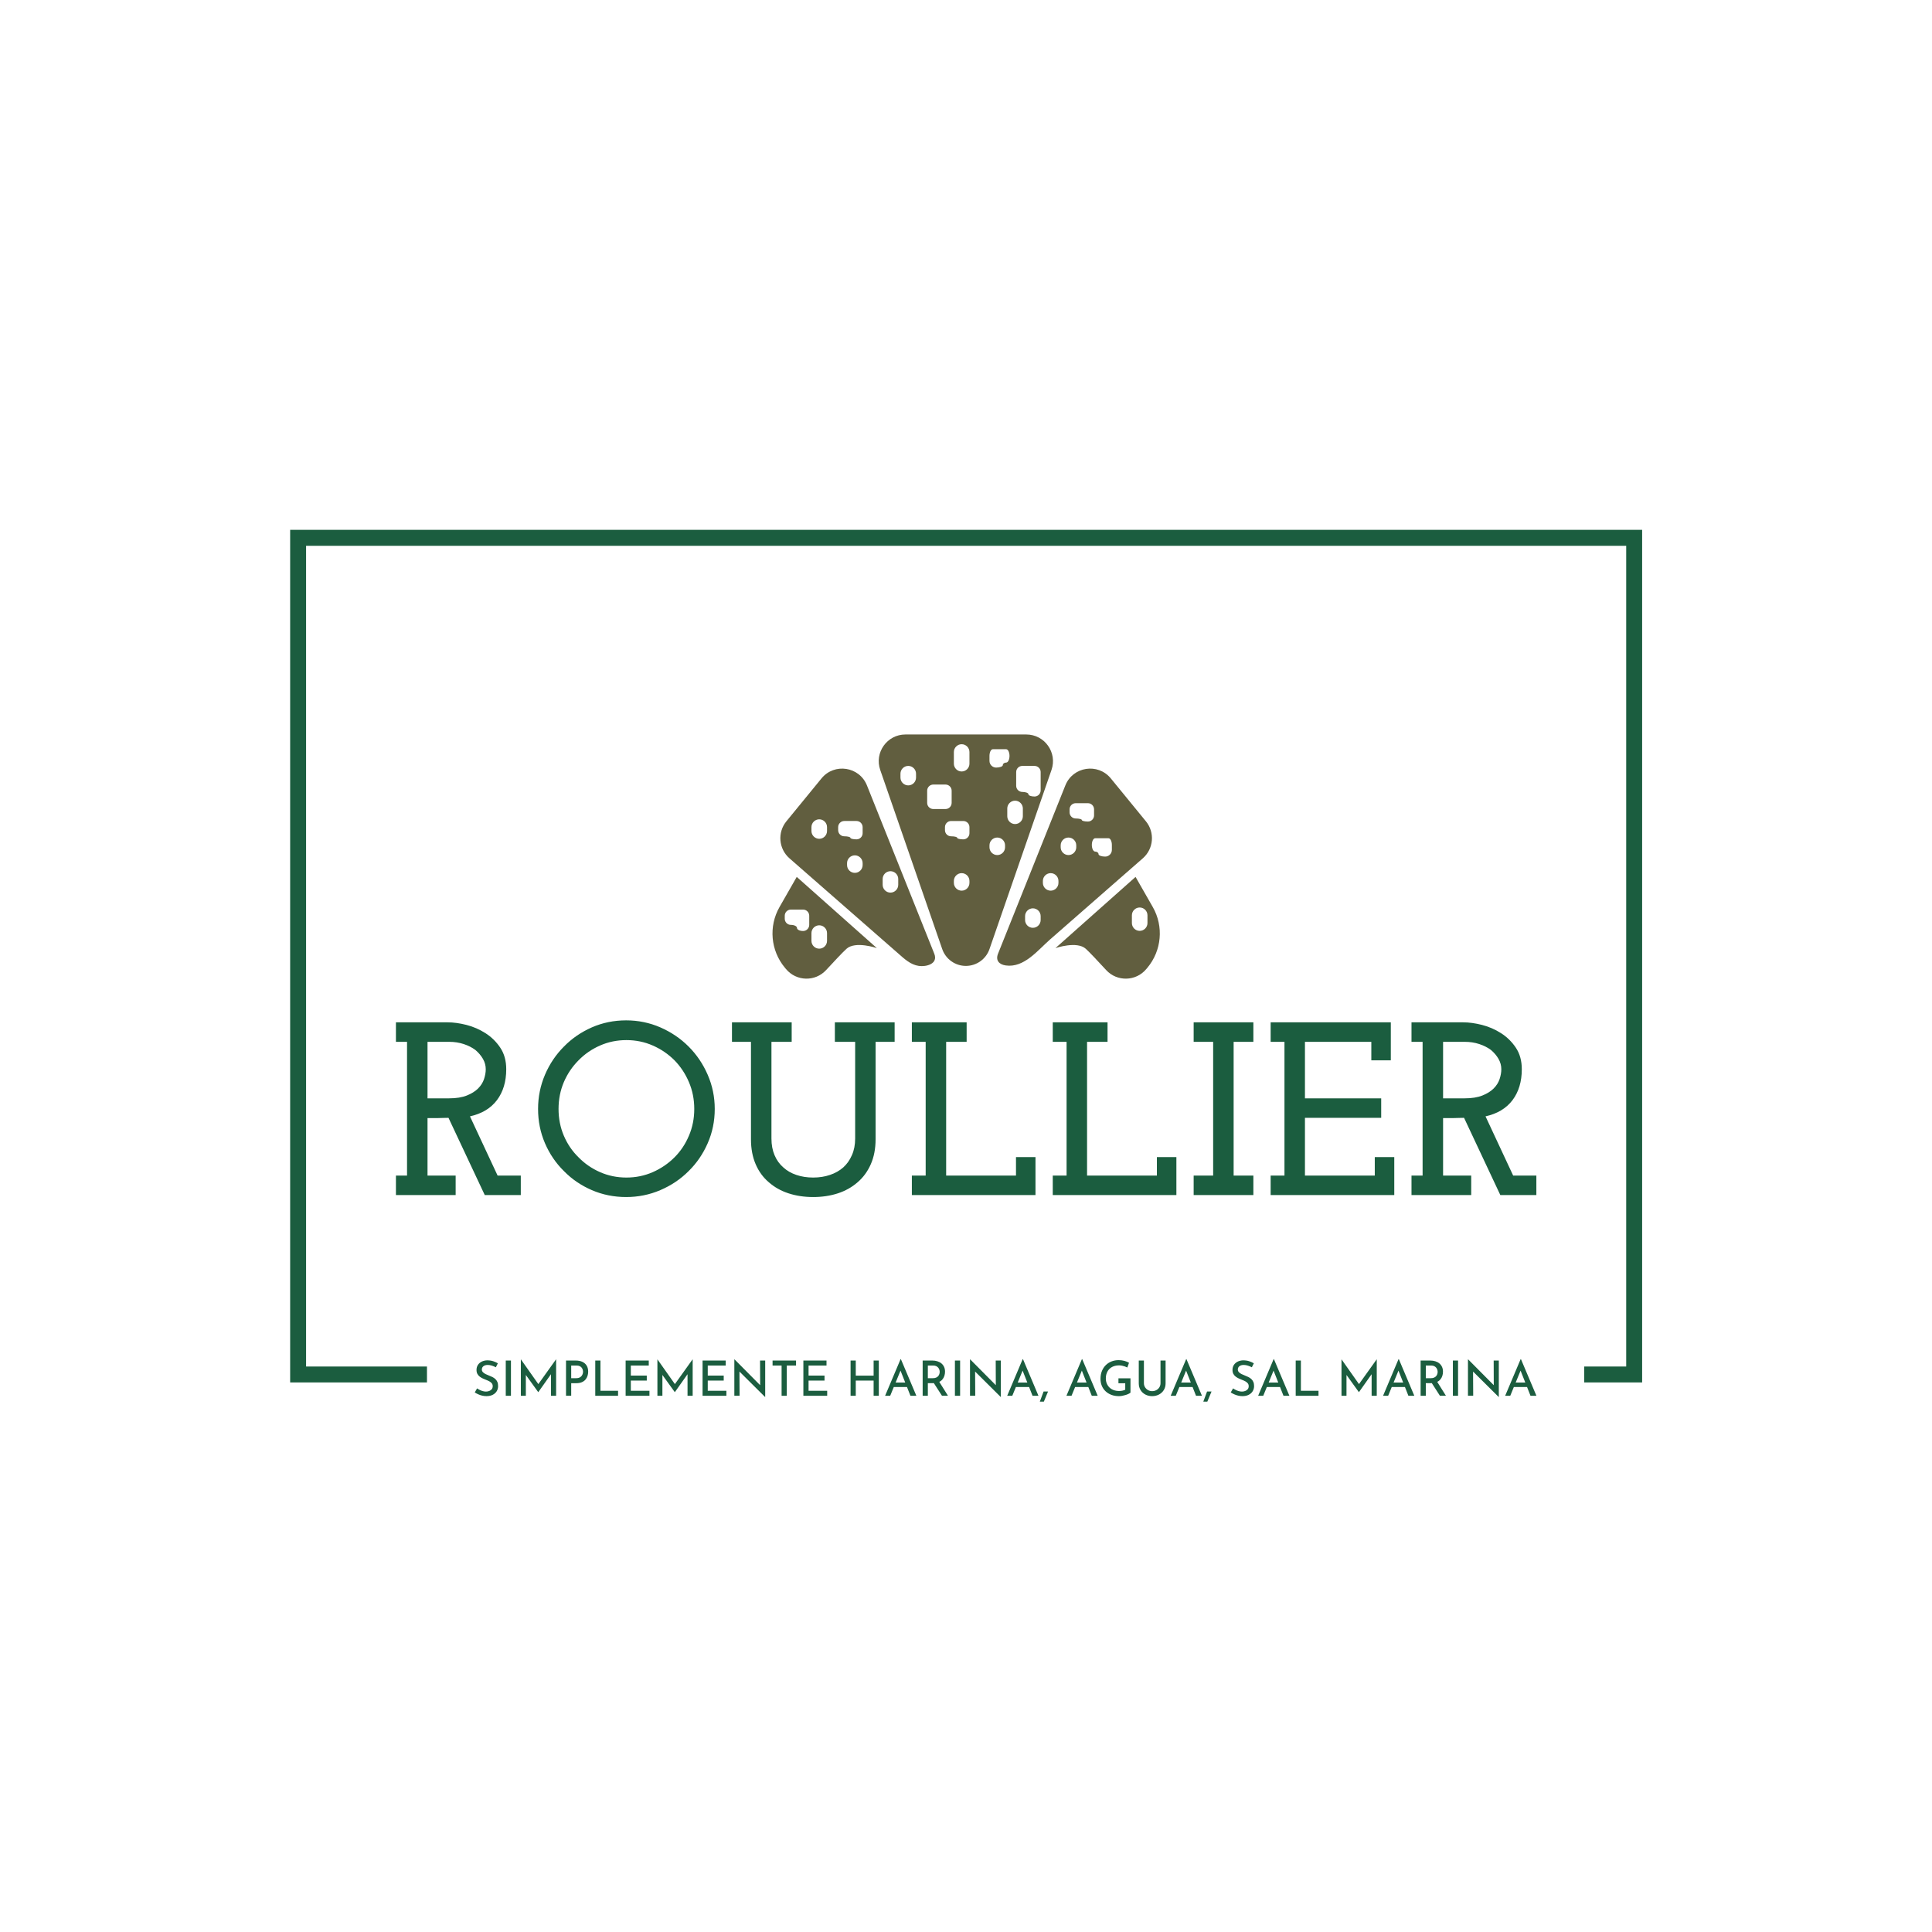 <svg xmlns="http://www.w3.org/2000/svg" version="1.1" xmlns:xlink="http://www.w3.org/1999/xlink" xmlns:svgjs="http://svgjs.dev/svgjs" width="1000" height="1000" viewBox="0 0 1000 1000"><rect width="1000" height="1000" fill="#ffffff"></rect><g transform="matrix(0.7,0,0,0.7,150.075,274.126)"><svg viewBox="0 0 375 242" data-background-color="#ffffff" preserveAspectRatio="xMidYMid meet" height="645" width="1000" xmlns="http://www.w3.org/2000/svg" xmlns:xlink="http://www.w3.org/1999/xlink"><defs></defs><g id="tight-bounds" transform="matrix(1,0,0,1,-0.04,0.067)"><svg viewBox="0 0 375.08 241.867" height="241.867" width="375.08"><g><svg></svg></g><g><svg viewBox="0 0 375.08 241.867" height="241.867" width="375.08"><g transform="matrix(1,0,0,1,-10.22,-5.333)"><path d="M10.22 241.867v-236.534h375.08v236.534l-16.071 0 0-4.42h11.65v-227.694h-366.238v227.694l33.535 0 0 4.42z" fill="#1b5d3f" data-fill-palette-color="tertiary"></path><path d="M67.843 236.555l-0.552 1.103c-0.341-0.179-0.709-0.332-1.103-0.457-0.395-0.126-0.776-0.188-1.144-0.189v0c-0.502 0-0.902 0.114-1.198 0.342-0.296 0.23-0.444 0.542-0.444 0.937v0c0 0.278 0.099 0.52 0.296 0.726 0.197 0.206 0.453 0.386 0.767 0.539 0.314 0.153 0.646 0.296 0.996 0.43v0c0.296 0.108 0.59 0.235 0.883 0.383 0.291 0.149 0.555 0.331 0.794 0.546 0.237 0.215 0.425 0.482 0.565 0.799 0.138 0.319 0.207 0.708 0.207 1.166v0c0 0.52-0.127 0.991-0.382 1.413-0.257 0.422-0.624 0.755-1.103 1.001-0.481 0.248-1.062 0.371-1.745 0.372v0c-0.413 0-0.814-0.048-1.203-0.143-0.391-0.093-0.759-0.219-1.103-0.377-0.346-0.156-0.659-0.328-0.937-0.517v0l0.646-1.117c0.215 0.153 0.462 0.298 0.74 0.437 0.278 0.14 0.568 0.25 0.87 0.331 0.3 0.081 0.584 0.121 0.853 0.121v0c0.296 0 0.588-0.052 0.875-0.156 0.287-0.102 0.525-0.264 0.713-0.485 0.188-0.219 0.283-0.508 0.282-0.867v0c0-0.305-0.083-0.563-0.247-0.775-0.167-0.21-0.387-0.391-0.66-0.544-0.275-0.153-0.569-0.287-0.882-0.403v0c-0.305-0.117-0.615-0.247-0.929-0.391-0.314-0.144-0.606-0.317-0.875-0.519-0.269-0.201-0.486-0.452-0.651-0.754-0.167-0.3-0.25-0.669-0.251-1.109v0c0-0.52 0.124-0.976 0.372-1.367 0.246-0.389 0.589-0.696 1.028-0.921 0.44-0.224 0.947-0.35 1.521-0.376v0c0.655 0 1.225 0.081 1.709 0.242 0.484 0.162 0.915 0.354 1.292 0.579zM70.037 245.558v-9.77h1.44v9.77zM75.608 245.558h-1.386v-10.093h0.014l5.195 7.361-0.62-0.134 5.168-7.227h0.027v10.093h-1.426v-6.85l0.094 0.74-3.607 5.101h-0.027l-3.674-5.101 0.242-0.673zM86.752 235.788h2.691c0.727 0 1.349 0.123 1.866 0.368 0.515 0.248 0.91 0.6 1.184 1.058 0.273 0.458 0.409 1.014 0.409 1.669v0c0 0.386-0.058 0.767-0.175 1.144-0.117 0.377-0.302 0.72-0.557 1.028-0.257 0.31-0.596 0.557-1.017 0.74-0.422 0.185-0.933 0.277-1.535 0.277v0h-1.426v3.486h-1.44zM88.192 240.686h1.426c0.359 0 0.659-0.061 0.902-0.183 0.242-0.12 0.433-0.275 0.573-0.463 0.138-0.188 0.237-0.384 0.296-0.586 0.057-0.201 0.086-0.382 0.087-0.544v0c0-0.179-0.029-0.371-0.087-0.574-0.059-0.201-0.156-0.389-0.29-0.565-0.135-0.174-0.319-0.318-0.552-0.43-0.233-0.111-0.525-0.167-0.875-0.167v0h-1.48zM94.867 245.558v-9.77h1.44v8.384h4.885v1.386zM103.292 245.558v-9.77h6.419v1.386h-4.979v2.786h4.427v1.386h-4.427v2.826h5.168v1.386zM113.493 245.558h-1.386v-10.093h0.013l5.195 7.361-0.619-0.134 5.168-7.227h0.027v10.093h-1.427v-6.85l0.095 0.74-3.607 5.101h-0.027l-3.674-5.101 0.242-0.673zM124.636 245.558v-9.77h6.42v1.386h-4.98v2.786h4.428v1.386h-4.428v2.826h5.168v1.386zM142.011 245.895h-0.041l-7.523-7.47 0.418 0.135 0.04 6.998h-1.454v-10.08h0.068l7.429 7.483-0.337-0.095-0.027-7.078h1.427zM144.056 237.174v-1.386h6.514v1.386h-2.57v8.384h-1.44v-8.384zM152.602 245.558v-9.77h6.42v1.386h-4.98v2.786h4.428v1.386h-4.428v2.826h5.168v1.386zM172.09 235.788h1.44v9.77h-1.44v-4.212h-4.953v4.212h-1.44v-9.77h1.44v4.185h4.953zM176.692 245.558h-1.413l4.293-10.161h0.081l4.293 10.161h-1.642l-3.122-7.913 1.036-0.687zM177.459 243.136l0.431-1.238h3.472l0.498 1.238zM185.696 235.788h2.678c0.511 0 0.985 0.07 1.421 0.209 0.434 0.138 0.807 0.337 1.117 0.598 0.309 0.26 0.551 0.58 0.727 0.961 0.174 0.382 0.261 0.825 0.261 1.327v0c0 0.386-0.058 0.767-0.175 1.144-0.117 0.377-0.305 0.718-0.565 1.023-0.26 0.305-0.601 0.549-1.023 0.732-0.422 0.185-0.947 0.277-1.575 0.277v0h-1.426v3.499h-1.44zM187.136 240.686h1.4c0.368 0 0.676-0.058 0.923-0.175 0.246-0.117 0.439-0.263 0.578-0.438 0.138-0.174 0.237-0.362 0.297-0.566 0.057-0.201 0.086-0.396 0.086-0.584v0c0-0.179-0.029-0.368-0.086-0.565-0.059-0.197-0.158-0.386-0.297-0.565-0.14-0.179-0.327-0.327-0.559-0.444-0.233-0.117-0.52-0.175-0.862-0.175v0h-1.48zM188.482 241.561l1.709-0.04 2.53 4.037h-1.669zM194.645 245.558v-9.77h1.441v9.77zM207.39 245.895h-0.04l-7.523-7.47 0.417 0.135 0.04 6.998h-1.453v-10.08h0.067l7.429 7.483-0.336-0.095-0.027-7.078h1.426zM210.566 245.558h-1.413l4.293-10.161h0.081l4.293 10.161h-1.642l-3.122-7.913 1.036-0.687zM211.334 243.136l0.43-1.238h3.472l0.498 1.238zM219.247 244.374h1.238c-0.197 0.476-0.392 0.947-0.584 1.413-0.194 0.467-0.389 0.938-0.587 1.413v0h-1.117c0.179-0.476 0.354-0.947 0.525-1.413 0.17-0.467 0.345-0.938 0.525-1.413zM226.999 245.558h-1.413l4.293-10.161h0.081l4.293 10.161h-1.642l-3.122-7.913 1.036-0.687zM227.766 243.136l0.431-1.238h3.472l0.498 1.238zM243.35 240.713v3.984c-0.135 0.117-0.323 0.233-0.565 0.35-0.242 0.117-0.513 0.22-0.813 0.309-0.301 0.09-0.609 0.164-0.923 0.224-0.314 0.057-0.61 0.086-0.888 0.086v0c-0.79 0-1.498-0.121-2.127-0.364-0.628-0.242-1.166-0.579-1.614-1.009-0.449-0.431-0.792-0.936-1.031-1.515-0.237-0.578-0.355-1.208-0.356-1.89v0c0-0.834 0.135-1.575 0.404-2.22 0.269-0.646 0.634-1.191 1.096-1.637 0.463-0.443 0.998-0.78 1.604-1.009 0.605-0.228 1.239-0.342 1.903-0.342v0c0.583 0 1.124 0.067 1.623 0.202 0.497 0.135 0.925 0.31 1.284 0.525v0l-0.471 1.318c-0.179-0.099-0.401-0.196-0.665-0.29-0.266-0.093-0.537-0.167-0.816-0.221-0.278-0.054-0.534-0.081-0.767-0.081v0c-0.574 0-1.088 0.083-1.542 0.248-0.452 0.167-0.84 0.407-1.163 0.721-0.323 0.314-0.572 0.695-0.745 1.144-0.176 0.449-0.264 0.956-0.264 1.521v0c0 0.511 0.09 0.98 0.269 1.405 0.179 0.427 0.431 0.796 0.754 1.106 0.323 0.309 0.709 0.545 1.157 0.711 0.449 0.167 0.947 0.25 1.494 0.25v0c0.314 0 0.624-0.031 0.928-0.094 0.305-0.063 0.565-0.153 0.781-0.269v0-1.777h-1.884v-1.386zM247.078 235.788v6.284c0 0.413 0.103 0.785 0.31 1.117 0.206 0.332 0.48 0.597 0.821 0.794 0.341 0.197 0.722 0.296 1.144 0.297v0c0.449 0 0.848-0.099 1.198-0.297 0.35-0.197 0.626-0.462 0.829-0.794 0.201-0.332 0.301-0.704 0.301-1.117v0-6.284h1.413v6.325c0 0.709-0.166 1.33-0.498 1.862-0.332 0.535-0.781 0.95-1.346 1.247-0.565 0.296-1.198 0.444-1.897 0.444v0 0c-0.682 0-1.305-0.148-1.871-0.444-0.565-0.296-1.011-0.711-1.338-1.247-0.328-0.533-0.493-1.154-0.492-1.862v0-6.325zM255.92 245.558h-1.413l4.293-10.161h0.081l4.293 10.161h-1.642l-3.122-7.913 1.036-0.687zM256.687 243.136l0.431-1.238h3.472l0.498 1.238zM264.601 244.374h1.238c-0.197 0.476-0.392 0.947-0.584 1.413-0.194 0.467-0.389 0.938-0.587 1.413v0h-1.117c0.179-0.476 0.354-0.947 0.525-1.413 0.17-0.467 0.345-0.938 0.525-1.413zM277.574 236.555l-0.551 1.103c-0.341-0.179-0.709-0.332-1.104-0.457-0.395-0.126-0.776-0.188-1.144-0.189v0c-0.502 0-0.902 0.114-1.198 0.342-0.296 0.23-0.444 0.542-0.444 0.937v0c0 0.278 0.099 0.52 0.296 0.726 0.197 0.206 0.453 0.386 0.767 0.539 0.314 0.153 0.646 0.296 0.996 0.43v0c0.296 0.108 0.589 0.235 0.881 0.383 0.292 0.149 0.557 0.331 0.794 0.546 0.239 0.215 0.427 0.482 0.565 0.799 0.14 0.319 0.21 0.708 0.21 1.166v0c0 0.52-0.128 0.991-0.385 1.413-0.255 0.422-0.623 0.755-1.104 1.001-0.479 0.248-1.06 0.371-1.741 0.372v0c-0.413 0-0.815-0.048-1.206-0.143-0.389-0.093-0.757-0.219-1.104-0.377-0.345-0.156-0.656-0.328-0.934-0.517v0l0.646-1.117c0.215 0.153 0.462 0.298 0.741 0.437 0.278 0.14 0.567 0.25 0.866 0.331 0.301 0.081 0.587 0.121 0.856 0.121v0c0.296 0 0.588-0.052 0.875-0.156 0.287-0.102 0.525-0.264 0.713-0.485 0.188-0.219 0.283-0.508 0.283-0.867v0c0-0.305-0.083-0.563-0.25-0.775-0.165-0.21-0.385-0.391-0.66-0.544-0.273-0.153-0.566-0.287-0.88-0.403v0c-0.305-0.117-0.615-0.247-0.929-0.391-0.314-0.144-0.606-0.317-0.874-0.519-0.269-0.201-0.487-0.452-0.655-0.754-0.165-0.3-0.248-0.669-0.247-1.109v0c0-0.52 0.123-0.976 0.369-1.367 0.248-0.389 0.591-0.696 1.031-0.921 0.44-0.224 0.947-0.35 1.52-0.376v0c0.655 0 1.225 0.081 1.709 0.242 0.484 0.162 0.915 0.354 1.292 0.579zM280.185 245.558h-1.413l4.293-10.161h0.081l4.293 10.161h-1.642l-3.122-7.913 1.036-0.687zM280.952 243.136l0.431-1.238h3.472l0.498 1.238zM289.189 245.558v-9.77h1.44v8.384h4.885v1.386zM303.279 245.558h-1.386v-10.093h0.014l5.195 7.361-0.62-0.134 5.168-7.227h0.027v10.093h-1.426v-6.85l0.094 0.74-3.607 5.101h-0.027l-3.674-5.101 0.242-0.673zM314.84 245.558h-1.413l4.293-10.161h0.081l4.293 10.161h-1.642l-3.122-7.913 1.036-0.687zM315.607 243.136l0.431-1.238h3.472l0.498 1.238zM323.843 235.788h2.679c0.511 0 0.984 0.07 1.418 0.209 0.436 0.138 0.808 0.337 1.117 0.598 0.31 0.26 0.553 0.58 0.727 0.961 0.176 0.382 0.264 0.825 0.264 1.327v0c0 0.386-0.058 0.767-0.175 1.144-0.117 0.377-0.305 0.718-0.566 1.023-0.26 0.305-0.601 0.549-1.022 0.732-0.422 0.185-0.947 0.277-1.575 0.277v0h-1.427v3.499h-1.44zM325.283 240.686h1.4c0.368 0 0.675-0.058 0.921-0.175 0.248-0.117 0.441-0.263 0.578-0.438 0.14-0.174 0.239-0.362 0.296-0.566 0.059-0.201 0.089-0.396 0.089-0.584v0c0-0.179-0.03-0.368-0.089-0.565-0.057-0.197-0.156-0.386-0.296-0.565-0.138-0.179-0.324-0.327-0.557-0.444-0.233-0.117-0.52-0.175-0.861-0.175v0h-1.481zM326.629 241.561l1.709-0.04 2.531 4.037h-1.669zM332.793 245.558v-9.77h1.44v9.77zM345.538 245.895h-0.04l-7.524-7.47 0.418 0.135 0.04 6.998h-1.453v-10.08h0.067l7.429 7.483-0.337-0.095-0.027-7.078h1.427zM348.714 245.558h-1.413l4.293-10.161h0.081l4.293 10.161h-1.642l-3.122-7.913 1.036-0.687zM349.481 243.136l0.431-1.238h3.472l0.498 1.238z" fill="#1b5d3f" data-fill-palette-color="secondary"></path></g><g transform="matrix(1,0,0,1,29.332,56.769)"><svg viewBox="0 0 316.416 128.329" height="128.329" width="316.416"><g><svg viewBox="0 0 316.416 128.329" height="128.329" width="316.416"><g transform="matrix(1,0,0,1,0,79.312)"><svg viewBox="0 0 316.416 49.016" height="49.016" width="316.416"><g><svg viewBox="0 0 316.416 49.016" height="49.016" width="316.416"><g><svg viewBox="0 0 316.416 49.016" height="49.016" width="316.416"><g transform="matrix(1,0,0,1,0,0)"><svg width="316.416" viewBox="1.75 -35.4 231.08 35.8" height="49.016" data-palette-color="#1b5d3f"><path d="M1.75 0L13.85 0 13.85-3.95 8.15-3.95 8.15-15.6 10.25-15.6Q10.95-15.6 11.33-15.63 11.7-15.65 12.4-15.65L12.4-15.65 19.75 0 27.05 0 27.05-3.95 22.35-3.95 16.75-15.95Q20.35-16.75 22.23-19.25 24.1-21.75 24.1-25.5L24.1-25.5Q24.1-28.05 22.9-29.85 21.7-31.65 19.9-32.8L19.9-32.8Q18.1-33.95 16.03-34.48 13.95-35 12.25-35L12.25-35 1.75-35 1.75-31.05 4-31.05 4-3.95 1.75-3.95 1.75 0ZM8.15-19.6L8.15-31.05 12.55-31.05Q14.1-31.05 15.48-30.6 16.85-30.15 17.85-29.4L17.85-29.4Q18.8-28.6 19.38-27.6 19.95-26.6 19.95-25.5L19.95-25.5Q19.95-24.55 19.6-23.5 19.25-22.45 18.4-21.6L18.4-21.6Q17.55-20.75 16.13-20.18 14.7-19.6 12.5-19.6L12.5-19.6 8.15-19.6ZM61.05-4.85L61.05-4.85Q63.5-7.25 64.92-10.5 66.35-13.75 66.35-17.45L66.35-17.45Q66.35-21.1 64.92-24.38 63.5-27.65 61.05-30.1L61.05-30.1Q58.6-32.55 55.32-33.98 52.05-35.4 48.4-35.4L48.4-35.4Q44.7-35.4 41.45-33.98 38.2-32.55 35.8-30.1L35.8-30.1Q33.35-27.65 31.95-24.38 30.55-21.1 30.55-17.45L30.55-17.45Q30.55-13.75 31.95-10.5 33.35-7.25 35.8-4.85L35.8-4.85Q38.2-2.4 41.45-1 44.7 0.4 48.4 0.4L48.4 0.4Q52.05 0.4 55.32-1 58.6-2.4 61.05-4.85ZM38.75-7.65L38.75-7.65Q36.85-9.5 35.77-12.03 34.7-14.55 34.7-17.45L34.7-17.45Q34.7-20.35 35.77-22.88 36.85-25.4 38.75-27.3L38.75-27.3Q40.6-29.2 43.1-30.3 45.6-31.4 48.45-31.4L48.45-31.4Q51.3-31.4 53.8-30.3 56.3-29.2 58.2-27.3L58.2-27.3Q60.05-25.4 61.12-22.88 62.2-20.35 62.2-17.45L62.2-17.45Q62.2-14.55 61.12-12.03 60.05-9.5 58.2-7.65L58.2-7.65Q56.3-5.75 53.8-4.65 51.3-3.55 48.45-3.55L48.45-3.55Q45.6-3.55 43.1-4.65 40.6-5.75 38.75-7.65ZM95.3-2.6L95.3-2.6Q97-4.05 97.97-6.25 98.94-8.45 98.94-11.3L98.94-11.3 98.94-31.05 102.8-31.05 102.8-35 90.69-35 90.69-31.05 94.8-31.05 94.8-11.45Q94.8-9.55 94.14-8.08 93.5-6.6 92.39-5.6L92.39-5.6Q91.25-4.6 89.69-4.08 88.14-3.55 86.3-3.55L86.3-3.55Q84.44-3.55 82.89-4.08 81.34-4.6 80.25-5.6L80.25-5.6Q79.09-6.6 78.47-8.08 77.84-9.55 77.84-11.45L77.84-11.45 77.84-31.05 81.94-31.05 81.94-35 69.84-35 69.84-31.05 73.69-31.05 73.69-11.3Q73.69-8.45 74.64-6.25 75.59-4.05 77.3-2.6L77.3-2.6Q79-1.1 81.3-0.35 83.59 0.4 86.3 0.4L86.3 0.4Q89 0.4 91.3-0.35 93.59-1.1 95.3-2.6ZM106.29 0L131.34 0 131.34-7.7 127.39-7.7 127.39-3.95 113.24-3.95 113.24-31.05 117.39-31.05 117.39-35 106.29-35 106.29-31.05 109.09-31.05 109.09-3.95 106.29-3.95 106.29 0ZM134.84 0L159.89 0 159.89-7.7 155.94-7.7 155.94-3.95 141.79-3.95 141.79-31.05 145.94-31.05 145.94-35 134.84-35 134.84-31.05 137.64-31.05 137.64-3.95 134.84-3.95 134.84 0ZM163.39 0L175.49 0 175.49-3.95 171.49-3.95 171.49-31.05 175.49-31.05 175.49-35 163.39-35 163.39-31.05 167.34-31.05 167.34-3.95 163.39-3.95 163.39 0ZM178.99 0L204.04 0 204.04-7.7 200.09-7.7 200.09-3.95 185.94-3.95 185.94-15.65 201.39-15.65 201.39-19.6 185.94-19.6 185.94-31.05 199.39-31.05 199.39-27.3 203.34-27.3 203.34-35 178.99-35 178.99-31.05 181.79-31.05 181.79-3.95 178.99-3.95 178.99 0ZM207.53 0L219.63 0 219.63-3.95 213.93-3.95 213.93-15.6 216.03-15.6Q216.73-15.6 217.11-15.63 217.48-15.65 218.18-15.65L218.18-15.65 225.53 0 232.83 0 232.83-3.95 228.13-3.95 222.53-15.95Q226.13-16.75 228.01-19.25 229.88-21.75 229.88-25.5L229.88-25.5Q229.88-28.05 228.68-29.85 227.48-31.65 225.68-32.8L225.68-32.8Q223.88-33.95 221.81-34.48 219.73-35 218.03-35L218.03-35 207.53-35 207.53-31.05 209.78-31.05 209.78-3.95 207.53-3.95 207.53 0ZM213.93-19.6L213.93-31.05 218.33-31.05Q219.88-31.05 221.26-30.6 222.63-30.15 223.63-29.4L223.63-29.4Q224.58-28.6 225.16-27.6 225.73-26.6 225.73-25.5L225.73-25.5Q225.73-24.55 225.38-23.5 225.03-22.45 224.18-21.6L224.18-21.6Q223.33-20.75 221.91-20.18 220.48-19.6 218.28-19.6L218.28-19.6 213.93-19.6Z" opacity="1" transform="matrix(1,0,0,1,0,0)" fill="#1b5d3f" class="undefined-text-0" data-fill-palette-color="primary" id="text-0"></path></svg></g></svg></g></svg></g></svg></g><g transform="matrix(1,0,0,1,104.482,0)"><svg viewBox="0 0 107.453 67.741" height="67.741" width="107.453"><g><svg xmlns="http://www.w3.org/2000/svg" xmlns:xlink="http://www.w3.org/1999/xlink" version="1.1" x="0" y="0" viewBox="5 21.631 90 56.738" enable-background="new 0 0 100 100" xml:space="preserve" height="67.741" width="107.453" class="icon-icon-0" data-fill-palette-color="accent" id="icon-0"><g fill="#615e3f" data-fill-palette-color="accent"><path fill="#615e3f" d="M93.365 61.721l-4-6.995L70.75 71.273c0 0 4.999-1.727 7.067 0.171 0.907 0.828 2.834 2.882 4.716 4.927 2.541 2.757 6.93 2.644 9.328-0.236l0.261-0.311C95.441 71.844 95.936 66.219 93.365 61.721M92.133 65.454c0 0.996-0.816 1.81-1.81 1.81s-1.81-0.814-1.81-1.81v-1.81c0-0.994 0.816-1.81 1.81-1.81s1.81 0.816 1.81 1.81V65.454z" data-fill-palette-color="accent"></path><path fill="#615e3f" d="M10.636 54.726l-4.001 6.995c-2.569 4.498-2.077 10.123 1.244 14.103l0.26 0.311c2.4 2.88 6.787 2.993 9.324 0.236 1.885-2.044 3.813-4.099 4.721-4.927 2.068-1.898 7.067-0.173 7.067-0.173L10.636 54.726zM13.537 65.874c0 0.782-0.643 1.422-1.424 1.422-0.78 0-1.42-0.319-1.42-0.711 0-0.39-0.642-0.711-1.422-0.711-0.782 0-1.422-0.638-1.422-1.422v-0.711c0-0.78 0.64-1.422 1.422-1.422h2.842c0.782 0 1.424 0.642 1.424 1.422V65.874zM17.673 69.59c0 0.996-0.816 1.81-1.81 1.81s-1.81-0.814-1.81-1.81v-1.81c0-0.994 0.816-1.81 1.81-1.81s1.81 0.816 1.81 1.81V69.59z" data-fill-palette-color="accent"></path><path fill="#615e3f" d="M42.594 72.572L26.948 33.463c-1.753-4.387-7.572-5.282-10.562-1.624L8.23 41.805c-2.121 2.592-1.804 6.395 0.715 8.601 3.351 2.931 6.702 5.857 10.051 8.792 5.094 4.458 10.186 8.914 15.278 13.369 1.4 1.224 2.81 2.569 4.729 2.842C40.726 75.654 43.545 74.951 42.594 72.572M17.673 44.06c0 0.994-0.816 1.81-1.81 1.81s-1.81-0.816-1.81-1.81v-0.905c0-0.994 0.816-1.81 1.81-1.81s1.81 0.816 1.81 1.81V44.06zM25.946 51.977c0 0.994-0.816 1.81-1.81 1.81-0.994 0-1.81-0.816-1.81-1.81v-0.452c0-0.994 0.816-1.81 1.81-1.81 0.994 0 1.81 0.816 1.81 1.81V51.977zM25.946 44.577c0 0.782-0.642 1.422-1.422 1.422-0.782 0-1.422-0.16-1.422-0.355s-0.643-0.355-1.422-0.355c-0.782 0-1.422-0.64-1.422-1.422v-0.711c0-0.78 0.641-1.422 1.422-1.422h2.844c0.78 0 1.422 0.643 1.422 1.422V44.577zM34.22 56.566c0 0.996-0.816 1.81-1.81 1.81-0.994 0-1.81-0.814-1.81-1.81v-1.357c0-0.994 0.816-1.81 1.81-1.81 0.994 0 1.81 0.816 1.81 1.81V56.566z" data-fill-palette-color="accent"></path><path fill="#615e3f" d="M63.97 21.631H35.896c-4.268 0-7.259 4.206-5.863 8.235l14.409 41.633c0.812 2.341 3.014 3.908 5.492 3.908 2.474 0 4.676-1.567 5.488-3.908l14.412-41.633C71.229 25.836 68.234 21.631 63.97 21.631M38.356 31.651c0 0.992-0.816 1.81-1.81 1.81s-1.81-0.818-1.81-1.81v-0.907c0-0.994 0.816-1.81 1.81-1.81s1.81 0.816 1.81 1.81V31.651zM45.206 38.953h-2.844c-0.78 0-1.42-0.64-1.42-1.422v-2.844c0-0.782 0.64-1.422 1.42-1.422h2.844c0.782 0 1.424 0.64 1.424 1.422v2.844C46.629 38.313 45.987 38.953 45.206 38.953M50.766 56.114c0 0.996-0.816 1.81-1.81 1.81s-1.81-0.814-1.81-1.81v-0.452c0-0.994 0.816-1.81 1.81-1.81s1.81 0.816 1.81 1.81V56.114zM50.766 44.577c0 0.782-0.642 1.422-1.424 1.422-0.78 0-1.42-0.158-1.42-0.355 0-0.196-0.643-0.355-1.424-0.355-0.779 0-1.42-0.638-1.42-1.422v-0.711c0-0.782 0.641-1.42 1.42-1.42h2.844c0.782 0 1.424 0.639 1.424 1.42V44.577zM50.766 28.418c0 0.996-0.816 1.81-1.81 1.81s-1.81-0.814-1.81-1.81v-2.713c0-0.996 0.816-1.81 1.81-1.81s1.81 0.814 1.81 1.81V28.418zM59.04 47.841c0 0.996-0.816 1.81-1.81 1.81-0.994 0-1.81-0.814-1.81-1.81v-0.453c0-0.994 0.816-1.81 1.81-1.81 0.994 0 1.81 0.816 1.81 1.81V47.841zM59.298 28.159c-0.426 0-0.775 0.263-0.775 0.582 0 0.319-0.701 0.582-1.551 0.582-0.853 0-1.551-0.699-1.551-1.551v-1.164c0-0.853 0.35-1.551 0.775-1.551h1.551 1.551c0.426 0 0.776 0.699 0.776 1.551C60.074 27.462 59.724 28.159 59.298 28.159M63.176 40.634c0 0.994-0.816 1.81-1.81 1.81-0.994 0-1.81-0.816-1.81-1.81v-1.81c0-0.994 0.816-1.81 1.81-1.81 0.994 0 1.81 0.816 1.81 1.81V40.634zM67.313 34.623c0 0.784-0.643 1.422-1.422 1.422-0.782 0-1.422-0.241-1.422-0.534 0-0.292-0.642-0.533-1.424-0.533-0.78 0-1.42-0.64-1.42-1.422v-3.199c0-0.78 0.64-1.422 1.42-1.422h2.846c0.78 0 1.422 0.642 1.422 1.422V34.623z" data-fill-palette-color="accent"></path><path fill="#615e3f" d="M91.769 41.805l-8.154-9.966c-2.991-3.658-8.811-2.763-10.563 1.624 0 0-15.448 38.624-15.642 39.104-0.622 1.551 0.246 2.509 1.771 2.731 4.27 0.626 7.456-3.529 10.326-6.04 5.548-4.855 11.101-9.713 16.649-14.571l4.898-4.284C93.571 48.2 93.89 44.397 91.769 41.805M67.313 64.743c0 0.996-0.816 1.81-1.81 1.81s-1.81-0.814-1.81-1.81v-0.905c0-0.994 0.816-1.81 1.81-1.81s1.81 0.816 1.81 1.81V64.743zM71.449 56.114c0 0.994-0.816 1.81-1.81 1.81s-1.81-0.816-1.81-1.81v-0.452c0-0.994 0.816-1.81 1.81-1.81s1.81 0.816 1.81 1.81V56.114zM75.586 47.841c0 0.994-0.816 1.81-1.81 1.81s-1.81-0.816-1.81-1.81v-0.453c0-0.994 0.816-1.81 1.81-1.81s1.81 0.816 1.81 1.81V47.841zM79.723 40.44c0 0.784-0.642 1.422-1.424 1.422-0.78 0-1.42-0.16-1.42-0.355 0-0.194-0.643-0.355-1.422-0.355-0.782 0-1.422-0.64-1.422-1.422V39.02c0-0.782 0.641-1.424 1.422-1.424h2.842c0.782 0 1.424 0.643 1.424 1.424V40.44zM83.859 48.455c0 0.854-0.701 1.551-1.551 1.551-0.853 0-1.551-0.261-1.551-0.582 0-0.319-0.35-0.582-0.775-0.582-0.426 0-0.776-0.699-0.776-1.549 0-0.854 0.35-1.551 0.776-1.551h1.551 1.551c0.426 0 0.776 0.697 0.776 1.551V48.455z" data-fill-palette-color="accent"></path></g></svg></g></svg></g><g></g></svg></g></svg></g></svg></g></svg><rect width="375.08" height="241.867" fill="none" stroke="none" visibility="hidden"></rect></g></svg></g></svg>